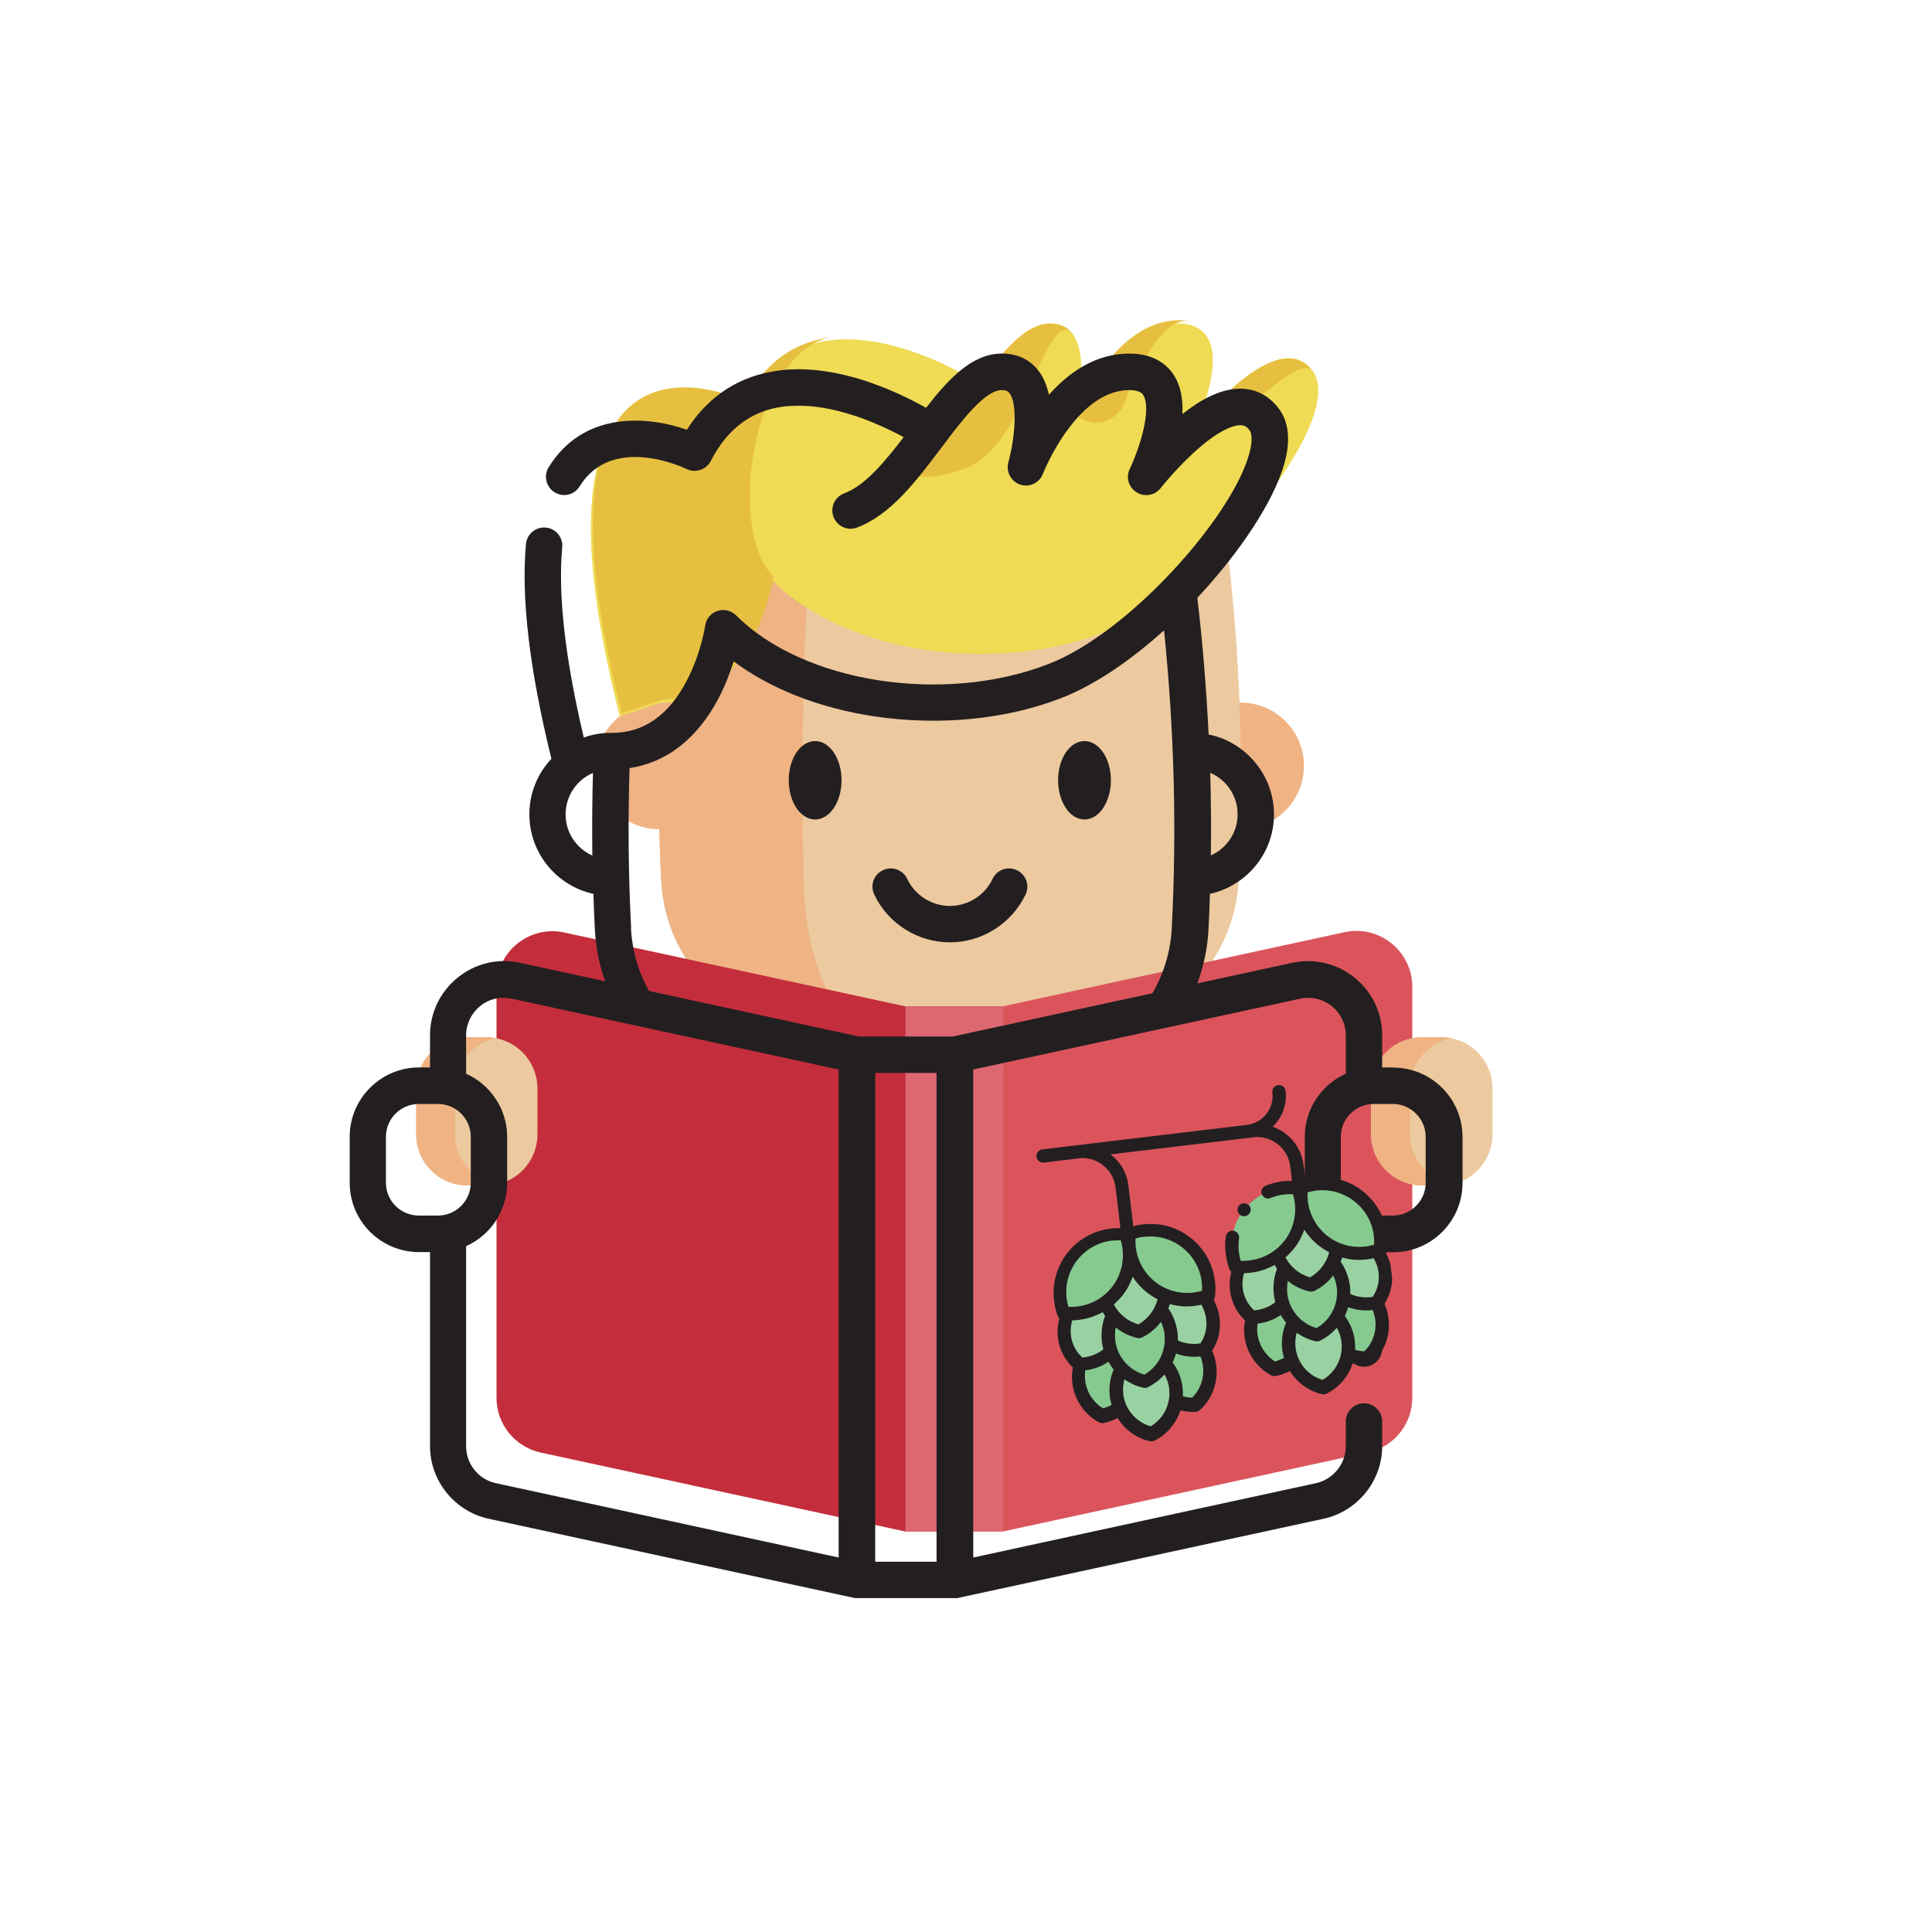 <?xml version="1.0" encoding="UTF-8"?>
<svg id="Layer_1" data-name="Layer 1" xmlns="http://www.w3.org/2000/svg" xmlns:xlink="http://www.w3.org/1999/xlink" viewBox="0 0 120 120">
  <defs>
    <style>
      .cls-1 {
        fill: #efdb54;
      }

      .cls-2 {
        fill: #db545c;
      }

      .cls-3 {
        fill: #e7bf40;
      }

      .cls-4 {
        fill: #dd6871;
      }

      .cls-5 {
        clip-path: url(#clippath);
      }

      .cls-6 {
        fill: #efb384;
      }

      .cls-7 {
        fill: none;
      }

      .cls-8 {
        fill: #86ca90;
      }

      .cls-9 {
        fill: #c42e3c;
      }

      .cls-10 {
        fill: #ecc99e;
      }

      .cls-11 {
        fill: #9ad1a2;
      }

      .cls-12 {
        fill: #231f20;
      }
    </style>
    <clipPath id="clippath">
      <rect class="cls-7" x="65.22" y="67.9" width="21.05" height="21.05" transform="translate(-8.81 9.59) rotate(-6.85)"/>
    </clipPath>
  </defs>
  <path class="cls-6" d="M77.04,51.5h.02c2.17,0,3.93-1.76,3.93-3.93s-1.76-3.93-3.93-3.93c-.03,0-.06,0-.08,0H41.01s-.06,0-.08,0c-2.17,0-3.93,1.76-3.93,3.93s1.76,3.93,3.93,3.93h.03"/>
  <path class="cls-10" d="M76.14,33.38c-11.43-1.11-22.86-1.11-34.29,0-.89,7.11-1.15,14.21-.78,21.32,.26,5.17,4.4,9.29,9.58,9.53,5.57,.26,11.13,.26,16.7,0,5.17-.25,9.31-4.36,9.58-9.53,.36-7.11,.1-14.21-.78-21.32"/>
  <path class="cls-6" d="M41.86,33.38c5.71-.55,11.43-.83,17.14-.83-2.89,0-5.79,.28-8.68,.84-.45,7.18-.58,14.35-.4,21.52,.12,4.72,1.85,8.57,4.11,9.45-1.13-.03-2.26-.07-3.38-.13-5.17-.25-9.31-4.36-9.58-9.54-.36-7.1-.1-14.21,.78-21.32"/>
  <path class="cls-1" d="M68.52,39.29c-6.57,2.54-15.9,1.42-20.6-3.28,0,0-1.12,7.64-6.9,7.64l-2.52,.85c-6.74-26.45,7.63-19.38,7.63-19.38,1.36-2.63,3.33-3.72,5.4-3.98,.18-.02,.36-.04,.55-.05,.01,0,.03,0,.04,0,1.45-.08,2.93,.22,4.24,.64,.46,.15,.89,.31,1.3,.47,1.64,.67,2.84,1.43,3.09,1.59,.03,.02,.05,.03,.05,.03,1.48-1.96,2.89-3.73,4.44-3.73,.64,0,1.08,.24,1.37,.63,1.12,1.47,.2,4.99,.13,5.27h0s0,0,0,0v-.02c.21-.5,2.43-5.88,6.41-5.88,.25,0,.48,.02,.68,.07,2.97,.66,.65,5.85,.39,6.4h0s-.01,.04-.01,.04c.13-.16,5.1-6.48,7.31-3.58t0,0c2.23,2.94-6.42,13.73-12.99,16.27"/>
  <path class="cls-3" d="M81.5,23.02h0c-1.12-1.12-4.99,4.15-7.32,3.58l.02-.03s-.01,.02-.01,.03c.13-.16,5.1-6.48,7.31-3.58"/>
  <path class="cls-3" d="M73.95,19.96c-1.68-.38-3.24,2.81-4.12,5.08-.43,1.1-1.74,1.54-2.74,.92l-.24-.15h0s0-.02,0-.02h0v-.02c.21-.5,2.43-5.88,6.41-5.88,.25,0,.48,.02,.68,.07"/>
  <path class="cls-3" d="M51.65,20.94c-4.81,.85-6.62,11.87-3.61,14.88,0,0-1.12,7.63-6.9,7.63l-2.52,.85c-6.74-26.45,7.63-19.38,7.63-19.38,1.36-2.63,3.33-3.72,5.4-3.98"/>
  <path class="cls-3" d="M66.6,20.72c-1.69-1.69-2.81,6.97-6.62,8.36-3.8,1.39-4.16-.38-4.16-.38h0c1.87-.69,3.45-2.88,4.96-4.88h0c.05-.06,.09-.12,.14-.18,.06-.08,.12-.15,.18-.23,1.37-1.79,2.69-3.31,4.13-3.31,.64,0,1.08,.24,1.37,.63"/>
  <path class="cls-2" d="M87.72,61.3v25.52c0,1.63-1.14,3.05-2.74,3.39l-22.67,4.91h-2.93V62.5h2.93l21.2-4.6c2.16-.47,4.21,1.18,4.21,3.39"/>
  <path class="cls-9" d="M59.39,62.5v32.63h-3.14l-22.67-4.91c-1.59-.35-2.74-1.76-2.74-3.39v-25.52c0-2.21,2.05-3.86,4.21-3.39l21.2,4.59h3.14Z"/>
  <polyline class="cls-4" points="56.24 95.13 56.24 62.5 62.31 62.5 62.31 95.13"/>
  <path class="cls-10" d="M30.21,73.63h-1.19c-1.75,0-3.17-1.42-3.17-3.17v-2.85c0-1.75,1.42-3.18,3.17-3.18h1.19c1.75,0,3.17,1.42,3.17,3.18v2.85c0,1.75-1.42,3.17-3.17,3.17"/>
  <path class="cls-6" d="M30.82,73.57c-.2,.04-.4,.06-.61,.06h-1.19c-1.75,0-3.17-1.42-3.17-3.18v-2.85c0-1.76,1.42-3.18,3.17-3.18h1.19c.21,0,.41,.02,.61,.06-1.46,.28-2.56,1.57-2.56,3.12v2.85c0,1.54,1.1,2.83,2.56,3.11"/>
  <path class="cls-10" d="M89.53,73.63h-1.19c-1.75,0-3.18-1.42-3.18-3.17v-2.85c0-1.75,1.42-3.18,3.18-3.18h1.19c1.75,0,3.17,1.42,3.17,3.18v2.85c0,1.75-1.42,3.17-3.17,3.17"/>
  <path class="cls-6" d="M90.14,73.57c-.2,.04-.4,.06-.61,.06h-1.19c-1.75,0-3.17-1.42-3.17-3.18v-2.85c0-1.76,1.42-3.18,3.17-3.18h1.19c.21,0,.41,.02,.61,.06-1.46,.28-2.56,1.57-2.56,3.12v2.85c0,1.54,1.1,2.83,2.56,3.11"/>
  <path class="cls-12" d="M63.7,55.56c.27-.56,.03-1.24-.54-1.51-.57-.27-1.24-.03-1.51,.54-.48,1.02-1.53,1.68-2.65,1.68s-2.17-.66-2.65-1.68c-.27-.57-.94-.81-1.51-.54-.57,.27-.81,.94-.54,1.51,.86,1.81,2.7,2.97,4.7,2.97s3.84-1.17,4.7-2.97"/>
  <path class="cls-12" d="M52.27,48.46c0,1.35-.73,2.44-1.64,2.44s-1.64-1.09-1.64-2.44,.73-2.43,1.64-2.43,1.64,1.09,1.64,2.43"/>
  <path class="cls-12" d="M69,48.46c0,1.35-.73,2.44-1.64,2.44s-1.64-1.09-1.64-2.44,.73-2.43,1.64-2.43,1.64,1.09,1.64,2.43"/>
  <path class="cls-12" d="M86.53,66.3h-.68v-2c0-1.4-.63-2.71-1.72-3.58-1.09-.88-2.5-1.21-3.86-.92l-5.9,1.28c.39-1.06,.63-2.18,.69-3.32,.04-.75,.07-1.49,.09-2.24,2.27-.5,3.98-2.52,3.98-4.94s-1.75-4.5-4.06-4.96c-.14-2.84-.37-5.67-.7-8.49,2.65-2.83,4.73-5.98,5.39-8.29,.42-1.47,.3-2.64-.35-3.49-.6-.78-1.41-1.2-2.36-1.21-1.08,0-2.26,.51-3.61,1.58,.05-.97-.12-1.77-.51-2.39-.39-.62-1.19-1.37-2.78-1.37-2.12,0-3.78,1.19-5,2.56-.12-.55-.32-1.06-.64-1.48-.54-.71-1.32-1.08-2.27-1.08-1.84,0-3.28,1.52-4.72,3.37-.6-.34-1.44-.77-2.43-1.18-.45-.18-.91-.35-1.38-.51-1.66-.53-3.23-.77-4.64-.69,0,0-.02,0-.04,0h-.01c-.21,.01-.41,.03-.62,.06-2.44,.31-4.37,1.55-5.74,3.68-2.46-.86-6.42-1.17-8.58,2.33-.33,.53-.16,1.23,.37,1.56,.19,.11,.39,.17,.59,.17,.38,0,.75-.19,.96-.54,2.02-3.27,6.46-1.17,6.64-1.08,.56,.27,1.22,.05,1.51-.5,1.04-2.02,2.53-3.12,4.53-3.38,.15-.02,.31-.03,.46-.04,.02,0,.05,0,.07,0,1.14-.06,2.42,.14,3.8,.59,.41,.13,.82,.28,1.22,.45,.75,.31,1.4,.63,1.9,.9-1.19,1.55-2.41,3.02-3.69,3.49-.59,.22-.89,.87-.67,1.46,.22,.59,.87,.89,1.45,.67,2.09-.77,3.7-2.9,5.25-4.96,1.26-1.68,2.7-3.58,3.76-3.58,.3,0,.4,.1,.47,.19,.56,.73,.29,3-.07,4.3-.16,.58,.17,1.19,.74,1.38,.58,.19,1.2-.11,1.41-.68,.02-.05,2.06-5.19,5.36-5.19,.67,0,.82,.23,.87,.31,.53,.83-.19,3.23-.84,4.59-.25,.52-.07,1.15,.43,1.45,.49,.31,1.13,.19,1.49-.26,0-.01,.81-1.03,1.89-2.05,1.78-1.68,2.73-1.86,3.06-1.86h0c.2,0,.37,.05,.57,.31,.18,.24,.17,.8-.03,1.51-1.11,3.94-7.48,11.1-12.47,13.02-6.51,2.52-15.21,1.16-19.39-3.03-.3-.3-.75-.41-1.16-.27-.41,.13-.7,.49-.76,.91,0,.02-.26,1.74-1.16,3.45-1.12,2.13-2.67,3.21-4.62,3.21h0s-.05,0-.08,0c-.59,0-1.16,.1-1.68,.29-1.16-4.91-1.61-8.88-1.34-11.81,.06-.62-.4-1.18-1.02-1.23-.62-.06-1.18,.4-1.23,1.02-.31,3.33,.22,7.82,1.58,13.34-.85,.9-1.37,2.12-1.37,3.45,0,2.42,1.71,4.45,3.98,4.94,.02,.75,.05,1.5,.09,2.24,.06,1.09,.27,2.17,.64,3.19l-5.3-1.15c-1.37-.3-2.78,.04-3.86,.92-1.09,.88-1.72,2.18-1.72,3.58v2h-.68c-2.37,0-4.31,1.93-4.31,4.31v2.85c0,2.38,1.93,4.31,4.31,4.31h.68v12.06c0,2.15,1.53,4.04,3.63,4.5l22.67,4.91s0,0,0,0c.03,0,.06,.01,.1,.02,0,0,.01,0,.02,0,.04,0,.08,0,.11,0h6.08s.08,0,.11,0c0,0,.02,0,.02,0,.03,0,.06,0,.1-.02,0,0,0,0,0,0l22.67-4.91c2.1-.46,3.63-2.35,3.63-4.5v-1.54c0-.62-.51-1.13-1.13-1.13s-1.13,.51-1.13,1.13v1.54c0,1.09-.78,2.05-1.84,2.29l-21.3,4.62v-30.31l20.31-4.4c.69-.15,1.41,.02,1.96,.46,.55,.45,.87,1.11,.87,1.82v2.38c-1.5,.67-2.55,2.18-2.55,3.93v2.85c0,1.75,1.05,3.26,2.55,3.93v6.36c0,.63,.51,1.13,1.13,1.13s1.13-.51,1.13-1.13v-5.98h.68c2.38,0,4.31-1.93,4.31-4.31v-2.85c0-2.38-1.93-4.31-4.31-4.31m-9.66-15.73c0,1.14-.69,2.12-1.66,2.55,.02-1.71,.01-3.42-.04-5.13,1,.43,1.7,1.42,1.7,2.58m-41.74,0c0-1.15,.7-2.15,1.7-2.57-.05,1.71-.06,3.42-.04,5.13-.98-.44-1.66-1.42-1.66-2.55m4.07,7.07c-.17-3.29-.2-6.63-.1-9.95,2.31-.35,4.21-1.83,5.53-4.34,.42-.8,.72-1.6,.94-2.29,2.31,1.72,5.35,2.91,8.77,3.42,4.03,.59,8.14,.19,11.57-1.14,2.1-.81,4.34-2.36,6.39-4.21,.63,6.15,.8,12.36,.48,18.5-.07,1.43-.49,2.81-1.2,4.04l-12.4,2.69h-5.83l-13.04-2.83c-.67-1.19-1.05-2.53-1.12-3.9m15.17,8.99h3.81v30.36h-3.81v-30.36Zm-30.39,6.82v-2.85c0-1.13,.92-2.04,2.04-2.04h1.19c1.13,0,2.04,.92,2.04,2.04v2.85c0,1.13-.92,2.04-2.04,2.04h-1.19c-1.13,0-2.04-.92-2.04-2.04m4.98,16.37v-12.43c1.5-.67,2.55-2.18,2.55-3.93v-2.85c0-1.75-1.05-3.26-2.55-3.93v-2.38c0-.71,.32-1.37,.87-1.82,.55-.45,1.27-.61,1.96-.46l20.31,4.4v30.31l-21.3-4.62c-1.07-.23-1.84-1.19-1.84-2.29m59.6-16.37c0,1.13-.92,2.04-2.04,2.04h-1.19c-1.13,0-2.04-.92-2.04-2.04v-2.85c0-1.13,.92-2.04,2.04-2.04h1.19c1.12,0,2.04,.92,2.04,2.04v2.85Z"/>
  <path class="cls-8" d="M77.64,82.35c.15-1.38,1.06-2.42,2.04-2.31,.98,.11,1.64,1.31,1.49,2.7-.15,1.38-1.06,2.42-2.04,2.31-.97-.11-1.64-1.31-1.49-2.7"/>
  <path class="cls-8" d="M83.17,79.63c.92-.33,2.05,.46,2.53,1.76,.47,1.31,.11,2.64-.81,2.97-.92,.33-2.05-.46-2.53-1.76-.47-1.31-.11-2.64,.81-2.97"/>
  <path class="cls-11" d="M80.05,83.81c-.08-.69,.03-1.37,.31-1.9,.29-.53,.72-.86,1.2-.92,1.01-.12,1.97,.94,2.14,2.37,.17,1.43-.51,2.69-1.52,2.81-1.01,.12-1.97-.94-2.14-2.37"/>
  <path class="cls-11" d="M79.26,78.19l1.18,1.21c-.02,.22-.06,.43-.14,.65-.38,1.11-1.41,1.81-2.51,1.83-.87-.69-1.25-1.87-.87-2.98,.02-.06,.04-.12,.07-.18l2.27-.52Z"/>
  <path class="cls-11" d="M83.14,77.72l-.86,1.46c.07,.21,.16,.41,.28,.6,.63,.99,1.79,1.42,2.87,1.18,.68-.87,.77-2.12,.14-3.1-.03-.05-.07-.11-.11-.16l-2.33,.03Z"/>
  <path class="cls-8" d="M79.53,80.42c-.09-.73,.03-1.45,.33-2.01,.3-.56,.76-.91,1.28-.97,1.07-.13,2.09,1,2.27,2.52,.18,1.52-.54,2.86-1.61,2.99-1.07,.13-2.09-1-2.27-2.52"/>
  <path class="cls-11" d="M79.15,77.32c-.09-.73,.03-1.45,.33-2.01,.3-.56,.76-.91,1.28-.97,1.07-.13,2.09,1,2.27,2.52,.18,1.52-.54,2.86-1.61,2.99-1.07,.13-2.09-1-2.27-2.52"/>
  <path class="cls-8" d="M85.72,76.71c-.24-1.98-2.04-3.4-4.02-3.16-.31,.04-.6,.11-.88,.22-.16,1.22,.31,2.5,1.35,3.32s2.39,.97,3.55,.53c.04-.29,.04-.6,0-.91"/>
  <path class="cls-8" d="M76.52,77.81c-.24-1.98,1.18-3.79,3.16-4.02,.31-.04,.61-.03,.91,0,.45,1.15,.29,2.51-.53,3.55-.82,1.04-2.1,1.51-3.32,1.35-.11-.28-.18-.57-.22-.88"/>
  <path class="cls-8" d="M66.97,85.27c.15-1.38,1.06-2.42,2.04-2.31s1.64,1.31,1.49,2.7c-.15,1.38-1.06,2.42-2.04,2.31-.97-.11-1.64-1.31-1.49-2.7"/>
  <path class="cls-8" d="M72.5,82.56c.92-.33,2.05,.46,2.53,1.76,.47,1.31,.11,2.64-.81,2.97-.92,.33-2.05-.46-2.53-1.76-.47-1.31-.11-2.64,.81-2.97"/>
  <path class="cls-11" d="M69.38,86.74c-.17-1.43,.51-2.69,1.52-2.81,1.01-.12,1.97,.94,2.14,2.37,.17,1.43-.51,2.69-1.52,2.81-1.01,.12-1.97-.94-2.14-2.37"/>
  <path class="cls-11" d="M68.59,81.12l1.18,1.21c-.02,.22-.06,.43-.14,.65-.38,1.11-1.41,1.81-2.51,1.82-.87-.69-1.25-1.87-.87-2.98,.02-.06,.04-.12,.07-.18l2.27-.52Z"/>
  <path class="cls-11" d="M72.47,80.65l-.86,1.46c.07,.21,.16,.41,.28,.6,.63,.99,1.79,1.42,2.87,1.18,.68-.87,.77-2.12,.14-3.1-.03-.06-.07-.11-.11-.16l-2.33,.03Z"/>
  <path class="cls-8" d="M68.86,83.35c-.18-1.52,.54-2.86,1.61-2.99,1.07-.13,2.09,1,2.27,2.52,.18,1.52-.54,2.86-1.61,2.99-1.07,.13-2.09-1-2.27-2.52"/>
  <path class="cls-11" d="M68.48,80.25c-.18-1.52,.54-2.86,1.61-2.99,1.07-.13,2.09,1,2.27,2.52,.18,1.52-.54,2.86-1.61,2.99-1.07,.13-2.09-1-2.27-2.52"/>
  <path class="cls-8" d="M75.04,79.63c-.24-1.98-2.04-3.4-4.02-3.16-.31,.04-.6,.11-.88,.22-.16,1.22,.31,2.5,1.35,3.32,1.04,.82,2.39,.97,3.55,.53,.04-.29,.04-.6,0-.91"/>
  <g class="cls-5">
    <path class="cls-8" d="M65.85,80.74c-.24-1.98,1.18-3.79,3.16-4.02,.31-.04,.61-.04,.91,0,.45,1.15,.29,2.5-.53,3.55-.82,1.04-2.1,1.51-3.32,1.35-.11-.28-.18-.57-.22-.88"/>
    <path class="cls-12" d="M65.79,81.92c-.14,.55-.14,1.12,.02,1.66,.15,.53,.44,.99,.83,1.36,0,.03-.01,.07-.02,.1-.21,1.33,.45,2.66,1.63,3.3,.08,.04,.16,.06,.25,.05,.01,0,.02,0,.03,0,.31-.06,.61-.17,.89-.31,.44,.71,1.16,1.25,2.01,1.44,.05,.01,.09,.01,.14,0,.05,0,.09-.02,.14-.04,.78-.39,1.35-1.08,1.61-1.88,.31,.08,.63,.11,.94,.09,0,0,.02,0,.03,0,.08,0,.16-.04,.23-.1,1-.9,1.32-2.35,.81-3.6-.01-.03-.03-.06-.04-.1,.29-.45,.46-.97,.48-1.52,.02-.56-.11-1.12-.38-1.62,.03-.05,.06-.11,.07-.17,.04-.33,.05-.67,0-1.01-.26-2.21-2.27-3.79-4.48-3.52-.2,.02-.4,.06-.59,.12l-.3-2.53c-.1-.8-.51-1.49-1.11-1.94l8.86-1.06c1.13-.14,2.17,.68,2.3,1.81l.11,.9c-.56-.02-1.13,.09-1.65,.3-.21,.09-.31,.32-.22,.54,.09,.21,.33,.31,.54,.22,.44-.18,.92-.26,1.39-.23,.3,.99,.1,2.09-.55,2.91-.65,.82-1.66,1.27-2.7,1.22-.05-.18-.09-.36-.11-.54-.03-.29-.03-.57,.01-.86,.03-.22-.12-.43-.35-.47-.22-.03-.43,.12-.47,.35-.05,.36-.06,.72-.01,1.08,.04,.34,.12,.66,.24,.98,.02,.06,.06,.11,.11,.15-.14,.55-.14,1.12,.02,1.66,.15,.52,.44,.99,.83,1.36,0,.03-.01,.07-.02,.1-.21,1.33,.45,2.66,1.64,3.3,.07,.04,.16,.06,.25,.05,0,0,.02,0,.03,0,.31-.06,.61-.17,.89-.31,.44,.71,1.16,1.25,2.01,1.44,.05,0,.09,.01,.14,0,.05,0,.09-.02,.13-.04,.78-.39,1.35-1.07,1.62-1.88,.31,.08,.63,.11,.94,.09,0,0,.02,0,.03,0,.08,0,.16-.05,.23-.1,1-.9,1.32-2.35,.81-3.6-.01-.03-.03-.06-.04-.09,.29-.45,.46-.97,.48-1.52,.02-.56-.11-1.11-.38-1.61,.03-.05,.06-.11,.06-.17,.04-.33,.05-.67,0-1.01-.26-2.21-2.28-3.79-4.48-3.52-.2,.02-.4,.06-.59,.12l-.11-.9c-.14-1.13-.91-2.03-1.92-2.39,.58-.55,.9-1.36,.8-2.22-.03-.23-.23-.39-.46-.36-.23,.03-.39,.23-.36,.46,.12,.99-.59,1.89-1.58,2.01l-12.71,1.52c-.22,.03-.39,.23-.36,.46,.03,.23,.23,.39,.46,.36l2.32-.28c1.06-.04,2,.75,2.13,1.82l.3,2.53c-.2,0-.4,0-.6,.03-2.21,.26-3.79,2.27-3.52,4.48,.04,.34,.12,.67,.24,.98,.02,.06,.06,.11,.1,.15m15.95-7.97c1.75-.21,3.36,1.05,3.57,2.8,.02,.18,.03,.37,.02,.56-.99,.3-2.09,.1-2.91-.55-.82-.65-1.28-1.66-1.22-2.7,.18-.05,.36-.09,.54-.11m-1.77,5.61c.39,.32,.86,.55,1.37,.66,.05,0,.09,.01,.14,0,.05,0,.09-.02,.14-.04,.47-.23,.86-.56,1.17-.96,.11,.24,.19,.5,.22,.77,.12,1.01-.38,2-1.26,2.5-.97-.28-1.69-1.12-1.81-2.13-.03-.27-.02-.54,.03-.81m3.28-1.17c.03-.09,.07-.18,.09-.27,.5,.14,1.03,.18,1.55,.11,.14-.01,.27-.04,.41-.07,.45,.77,.42,1.69-.06,2.4-.48,.08-.97,.01-1.39-.18,0-.16,0-.32-.02-.48-.07-.55-.26-1.06-.57-1.51m1.49,5.55c-.2,0-.4-.03-.6-.09,.01-.18,0-.37-.02-.56-.07-.56-.28-1.09-.62-1.54,.08-.18,.15-.36,.21-.55,.47,.18,.99,.24,1.51,.18,0,0,0,0,.01,0,.36,.88,.16,1.88-.5,2.55m-2.6,1.79c-.9-.26-1.58-1.05-1.69-2-.04-.32-.01-.63,.07-.93,.35,.25,.75,.43,1.19,.53,.05,.01,.09,.01,.14,0,.05,0,.09-.02,.13-.04,.4-.2,.75-.47,1.03-.8,.16,.27,.26,.57,.29,.89,.11,.95-.35,1.87-1.17,2.34m-2.95-1.13c-.79-.5-1.23-1.43-1.09-2.36,0,0,.01,0,.02,0,.51-.06,1-.24,1.42-.53,.1,.17,.21,.33,.33,.48-.22,.51-.3,1.08-.24,1.64,.02,.19,.06,.37,.11,.54-.18,.1-.37,.17-.56,.22m-1.5-5.51c.52-.06,1.02-.23,1.48-.48,.05,.08,.1,.16,.15,.24-.2,.51-.26,1.06-.2,1.6,.02,.16,.05,.32,.09,.47-.36,.29-.83,.47-1.31,.51-.64-.58-.88-1.46-.63-2.31,.14,0,.28-.01,.41-.03m2.7-1.51c.28-.35,.49-.75,.63-1.16,.24,.37,.54,.7,.89,.98,.21,.16,.43,.3,.66,.42-.17,.66-.6,1.22-1.19,1.56-.66-.19-1.21-.64-1.53-1.24,.2-.17,.38-.36,.54-.56m-13.15,6.78c-.64-.58-.88-1.46-.63-2.31,.14,0,.28-.01,.41-.03,.52-.06,1.02-.23,1.48-.48,.05,.08,.1,.16,.15,.24-.2,.51-.26,1.06-.2,1.6,.02,.16,.05,.32,.09,.47-.36,.29-.83,.47-1.31,.51m7.33-.88c-.48,.08-.97,.01-1.39-.18,0-.16,0-.32-.02-.48-.07-.54-.26-1.06-.57-1.51,.03-.09,.06-.18,.09-.27,.5,.14,1.03,.18,1.55,.11,.14-.02,.27-.04,.41-.07,.44,.77,.42,1.69-.06,2.4m-4.21-4.14c.24,.37,.54,.7,.89,.98,.21,.16,.43,.3,.66,.42-.17,.66-.6,1.22-1.19,1.56-.66-.19-1.21-.63-1.53-1.24,.2-.17,.38-.36,.54-.56,.28-.35,.49-.75,.63-1.16m1.98,3.58c.12,1.01-.38,2-1.25,2.5-.97-.28-1.69-1.12-1.81-2.13-.03-.27-.02-.54,.03-.8,.39,.32,.86,.55,1.37,.66,.05,.01,.09,.01,.14,0,.05,0,.09-.02,.13-.04,.47-.23,.87-.57,1.17-.97,.11,.24,.19,.5,.22,.77m-2.72-5.83c.3,.99,.1,2.09-.55,2.91-.64,.82-1.66,1.27-2.7,1.22-.05-.18-.09-.36-.11-.54-.21-1.76,1.05-3.36,2.8-3.57,.18-.02,.37-.03,.56-.02m1.46-.22c1.76-.21,3.36,1.05,3.57,2.8,.02,.18,.03,.37,.02,.55-.99,.3-2.09,.1-2.91-.55-.82-.65-1.28-1.66-1.22-2.7,.18-.05,.36-.09,.54-.11m3,10c-.2,0-.4-.03-.6-.09,.01-.18,0-.37-.02-.56-.07-.56-.28-1.09-.62-1.54,.09-.18,.16-.36,.21-.55,.47,.18,.99,.24,1.51,.18,0,0,.01,0,.01,0,.36,.88,.16,1.88-.5,2.55m-2.6,1.79c-.9-.27-1.58-1.05-1.69-1.99-.04-.32-.01-.63,.07-.93,.35,.25,.75,.43,1.19,.53,.05,0,.09,.01,.14,0,.05,0,.09-.02,.13-.04,.4-.2,.75-.47,1.03-.79,.15,.27,.26,.57,.29,.89,.11,.95-.35,1.87-1.17,2.34m-2.95-1.13c-.8-.5-1.23-1.43-1.09-2.36,0,0,.01,0,.01,0,.52-.06,1.01-.24,1.42-.53,.1,.17,.21,.33,.33,.49-.22,.51-.3,1.07-.24,1.64,.02,.19,.06,.37,.11,.55-.18,.1-.37,.17-.56,.22"/>
  </g>
  <path class="cls-12" d="M77.52,74.82c-.09-.07-.2-.1-.3-.08-.11,.01-.21,.07-.27,.15-.07,.09-.1,.2-.08,.3s.07,.21,.15,.27c.08,.07,.2,.1,.3,.08,.11-.01,.21-.07,.27-.15,.07-.09,.1-.2,.09-.3-.01-.11-.07-.21-.15-.27"/>
</svg>